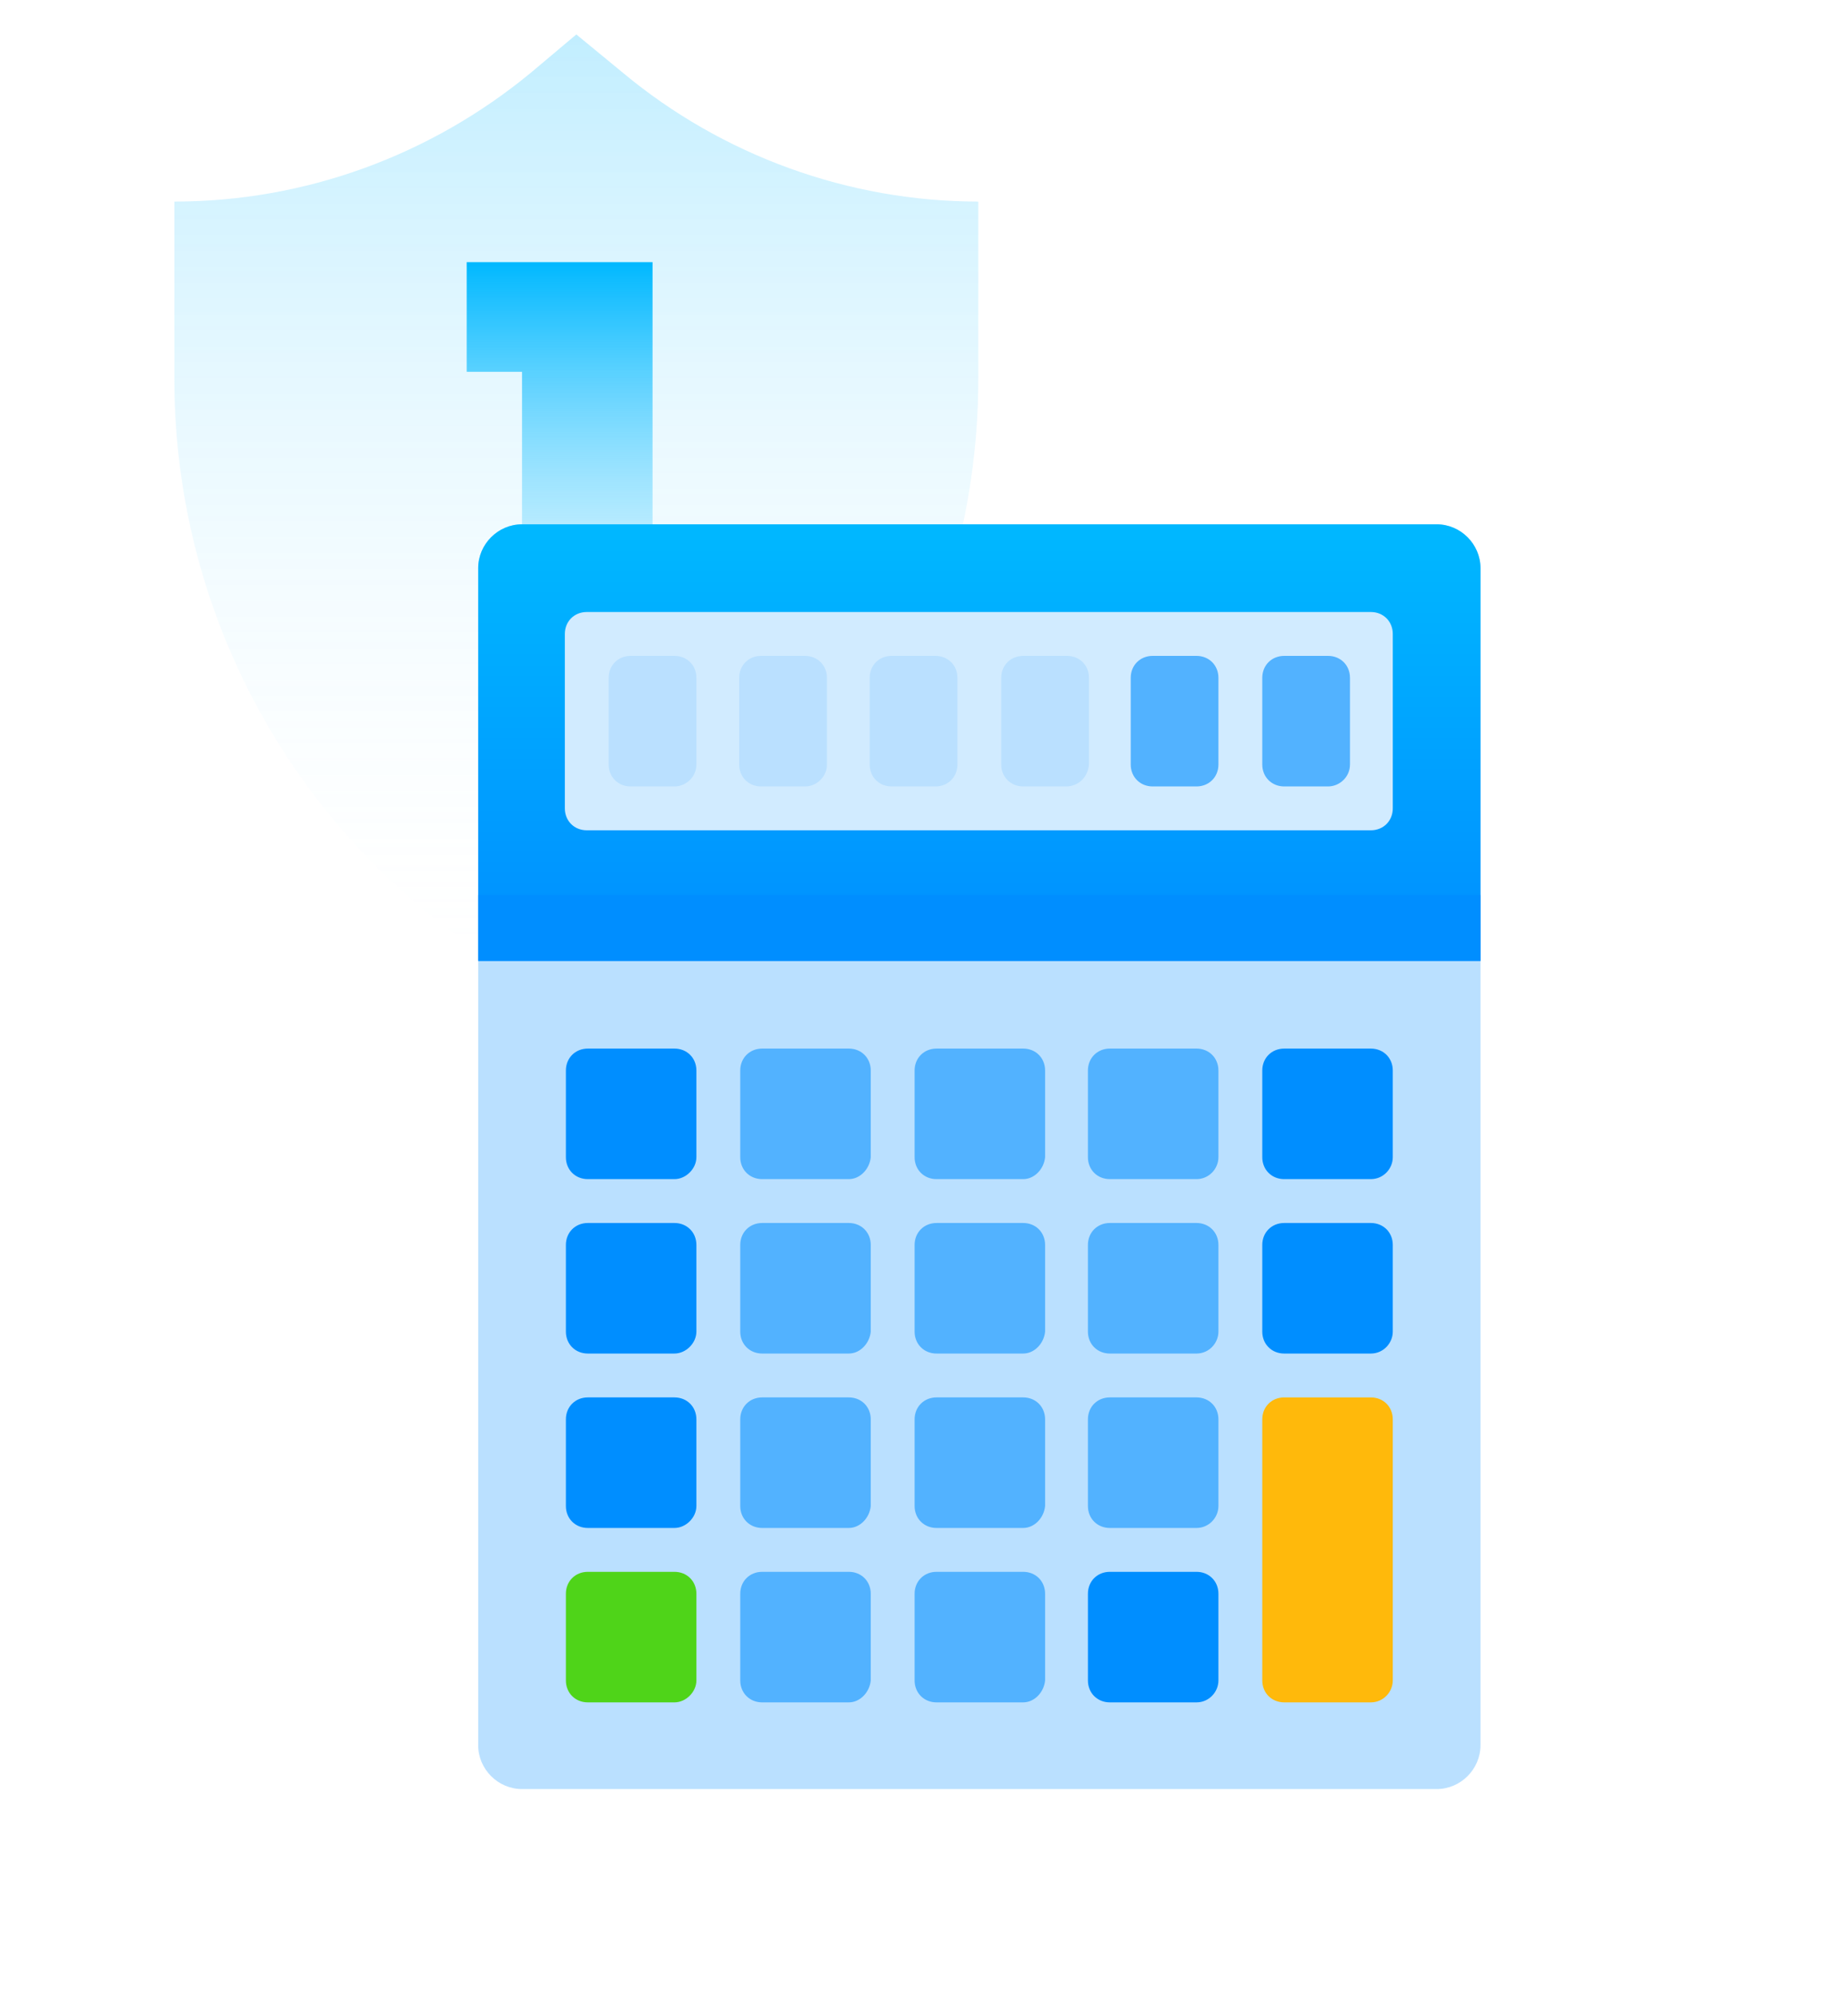 <?xml version="1.0" encoding="utf-8"?>
<!-- Generator: Adobe Illustrator 21.1.0, SVG Export Plug-In . SVG Version: 6.00 Build 0)  -->
<svg version="1.1" id="Слой_1" xmlns="http://www.w3.org/2000/svg" xmlns:xlink="http://www.w3.org/1999/xlink" x="0px" y="0px"
	 viewBox="0 0 177 191" style="enable-background:new 0 0 177 191;" xml:space="preserve">
<style type="text/css">
	.st0{display:none;opacity:8.000000e-02;fill:url(#SVGID_1_);}
	.st1{display:none;fill:url(#SVGID_2_);}
	.st2{fill:#00B8FF;}
	.st3{fill:#4FD419;}
	.st4{fill:url(#SVGID_3_);}
	.st5{opacity:0.26;fill:#FFFFFF;}
	.st6{fill:#FFFFFF;}
	.st7{fill:url(#SVGID_4_);}
	.st8{fill:#FFB90B;}
	.st9{fill:url(#SVGID_5_);}
	.st10{fill:url(#SVGID_6_);}
	.st11{fill:url(#SVGID_7_);}
	.st12{fill:#008EFF;}
	.st13{fill:#91CEFF;}
	.st14{opacity:8.000000e-02;fill:#00B8FF;}
	.st15{fill:url(#SVGID_8_);}
	.st16{fill:#8CCCFF;}
	.st17{fill:#7FE057;}
	.st18{fill:#62D932;}
	.st19{clip-path:url(#SVGID_10_);fill:url(#SVGID_11_);}
	.st20{clip-path:url(#SVGID_13_);fill:url(#SVGID_14_);}
	.st21{clip-path:url(#SVGID_16_);fill:url(#SVGID_17_);}
	.st22{clip-path:url(#SVGID_19_);fill:url(#SVGID_20_);}
	.st23{clip-path:url(#SVGID_22_);fill:url(#SVGID_23_);}
	.st24{clip-path:url(#SVGID_25_);fill:url(#SVGID_26_);}
	.st25{clip-path:url(#SVGID_28_);fill:url(#SVGID_29_);}
	.st26{clip-path:url(#SVGID_31_);fill:url(#SVGID_32_);}
	.st27{clip-path:url(#SVGID_34_);fill:url(#SVGID_35_);}
	.st28{clip-path:url(#SVGID_37_);fill:url(#SVGID_38_);}
	.st29{clip-path:url(#SVGID_40_);fill:url(#SVGID_41_);}
	.st30{clip-path:url(#SVGID_43_);fill:url(#SVGID_44_);}
	.st31{clip-path:url(#SVGID_46_);fill:url(#SVGID_47_);}
	.st32{clip-path:url(#SVGID_49_);fill:url(#SVGID_50_);}
	.st33{clip-path:url(#SVGID_52_);fill:url(#SVGID_53_);}
	.st34{clip-path:url(#SVGID_55_);fill:url(#SVGID_56_);}
	.st35{clip-path:url(#SVGID_58_);fill:url(#SVGID_59_);}
	.st36{clip-path:url(#SVGID_61_);fill:url(#SVGID_62_);}
	.st37{clip-path:url(#SVGID_64_);fill:url(#SVGID_65_);}
	.st38{clip-path:url(#SVGID_67_);fill:url(#SVGID_68_);}
	.st39{clip-path:url(#SVGID_70_);fill:url(#SVGID_71_);}
	.st40{clip-path:url(#SVGID_73_);fill:url(#SVGID_74_);}
	.st41{clip-path:url(#SVGID_76_);fill:url(#SVGID_77_);}
	.st42{clip-path:url(#SVGID_79_);fill:url(#SVGID_80_);}
	.st43{clip-path:url(#SVGID_82_);fill:url(#SVGID_83_);}
	.st44{clip-path:url(#SVGID_85_);fill:url(#SVGID_86_);}
	.st45{clip-path:url(#SVGID_88_);fill:url(#SVGID_89_);}
	.st46{clip-path:url(#SVGID_91_);fill:url(#SVGID_92_);}
	.st47{clip-path:url(#SVGID_94_);fill:url(#SVGID_95_);}
	.st48{clip-path:url(#SVGID_97_);fill:url(#SVGID_98_);}
	.st49{clip-path:url(#SVGID_100_);fill:url(#SVGID_101_);}
	.st50{clip-path:url(#SVGID_103_);fill:url(#SVGID_104_);}
	.st51{opacity:0.22;clip-path:url(#SVGID_106_);fill:#FFFFFF;}
	.st52{clip-path:url(#SVGID_108_);fill:url(#SVGID_109_);}
	.st53{clip-path:url(#SVGID_111_);fill:url(#SVGID_112_);}
	.st54{clip-path:url(#SVGID_114_);fill:url(#SVGID_115_);}
	.st55{opacity:0.22;clip-path:url(#SVGID_117_);fill:#FFFFFF;}
	.st56{clip-path:url(#SVGID_119_);fill:url(#SVGID_120_);}
	.st57{clip-path:url(#SVGID_122_);fill:url(#SVGID_123_);}
	.st58{clip-path:url(#SVGID_125_);fill:url(#SVGID_126_);}
	.st59{clip-path:url(#SVGID_128_);fill:url(#SVGID_129_);}
	.st60{clip-path:url(#SVGID_131_);fill:url(#SVGID_132_);}
	.st61{clip-path:url(#SVGID_134_);fill:url(#SVGID_135_);}
	.st62{clip-path:url(#SVGID_137_);fill:url(#SVGID_138_);}
	.st63{clip-path:url(#SVGID_140_);fill:url(#SVGID_141_);}
	.st64{clip-path:url(#SVGID_143_);fill:url(#SVGID_144_);}
	.st65{clip-path:url(#SVGID_146_);fill:url(#SVGID_147_);}
	.st66{clip-path:url(#SVGID_149_);fill:url(#SVGID_150_);}
	.st67{clip-path:url(#SVGID_152_);fill:url(#SVGID_153_);}
	.st68{clip-path:url(#SVGID_155_);fill:url(#SVGID_156_);}
	.st69{opacity:0.22;clip-path:url(#SVGID_158_);fill:#FFFFFF;}
	.st70{clip-path:url(#SVGID_160_);fill:url(#SVGID_161_);}
	.st71{clip-path:url(#SVGID_163_);fill:url(#SVGID_164_);}
	.st72{clip-path:url(#SVGID_166_);fill:url(#SVGID_167_);}
	.st73{clip-path:url(#SVGID_169_);fill:url(#SVGID_170_);}
	.st74{clip-path:url(#SVGID_172_);fill:url(#SVGID_173_);}
	.st75{clip-path:url(#SVGID_175_);fill:url(#SVGID_176_);}
	.st76{clip-path:url(#SVGID_178_);fill:url(#SVGID_179_);}
	.st77{clip-path:url(#SVGID_181_);fill:url(#SVGID_182_);}
	.st78{clip-path:url(#SVGID_184_);fill:url(#SVGID_185_);}
	.st79{clip-path:url(#SVGID_187_);fill:url(#SVGID_188_);}
	.st80{clip-path:url(#SVGID_190_);fill:url(#SVGID_191_);}
	.st81{clip-path:url(#SVGID_193_);fill:url(#SVGID_194_);}
	.st82{clip-path:url(#SVGID_196_);fill:url(#SVGID_197_);}
	.st83{clip-path:url(#SVGID_199_);fill:url(#SVGID_200_);}
	.st84{clip-path:url(#SVGID_202_);fill:url(#SVGID_203_);}
	.st85{clip-path:url(#SVGID_205_);fill:url(#SVGID_206_);}
	.st86{clip-path:url(#SVGID_208_);fill:url(#SVGID_209_);}
	.st87{clip-path:url(#SVGID_211_);fill:url(#SVGID_212_);}
	.st88{clip-path:url(#SVGID_214_);fill:url(#SVGID_215_);}
	.st89{clip-path:url(#SVGID_217_);fill:url(#SVGID_218_);}
	.st90{clip-path:url(#SVGID_220_);fill:url(#SVGID_221_);}
	.st91{clip-path:url(#SVGID_223_);fill:url(#SVGID_224_);}
	.st92{clip-path:url(#SVGID_226_);fill:url(#SVGID_227_);}
	.st93{clip-path:url(#SVGID_229_);fill:url(#SVGID_230_);}
	.st94{clip-path:url(#SVGID_232_);fill:url(#SVGID_233_);}
	.st95{clip-path:url(#SVGID_235_);fill:url(#SVGID_236_);}
	.st96{opacity:0.24;fill:url(#SVGID_237_);}
	.st97{fill:url(#SVGID_238_);}
	.st98{opacity:0.24;fill:url(#SVGID_239_);}
	.st99{fill:url(#SVGID_240_);}
	.st100{opacity:0.24;fill:url(#SVGID_241_);}
	.st101{fill:url(#SVGID_242_);}
	.st102{fill:#BAE0FF;}
	.st103{fill:url(#SVGID_243_);}
	.st104{fill:#52B2FF;}
	.st105{fill:#D1EBFF;}
	.st106{fill:url(#SVGID_244_);}
	.st107{fill:#57D7FF;}
	.st108{fill:#6BD6FF;}
	.st109{fill:#FFDB83;}
	.st110{fill:url(#SVGID_245_);}
	.st111{fill:#B8EBFF;}
	.st112{fill:#FFCB4A;}
	.st113{fill:url(#SVGID_246_);}
	.st114{fill:url(#SVGID_247_);}
	.st115{clip-path:url(#SVGID_249_);}
	.st116{clip-path:url(#SVGID_251_);fill:url(#SVGID_252_);}
	.st117{clip-path:url(#SVGID_254_);}
	.st118{clip-path:url(#SVGID_256_);fill:url(#SVGID_257_);}
	.st119{clip-path:url(#SVGID_259_);}
	.st120{clip-path:url(#SVGID_261_);fill:#4FD419;}
	.st121{clip-path:url(#SVGID_263_);}
	.st122{clip-path:url(#SVGID_265_);fill:#4FD419;}
	.st123{clip-path:url(#SVGID_267_);}
	.st124{clip-path:url(#SVGID_269_);fill:url(#SVGID_270_);}
	.st125{clip-path:url(#SVGID_272_);}
	.st126{clip-path:url(#SVGID_274_);fill:url(#SVGID_275_);}
	.st127{clip-path:url(#SVGID_277_);}
	.st128{clip-path:url(#SVGID_279_);fill:url(#SVGID_280_);}
	.st129{clip-path:url(#SVGID_282_);}
	.st130{clip-path:url(#SVGID_284_);fill:url(#SVGID_285_);}
	.st131{clip-path:url(#SVGID_287_);}
	.st132{clip-path:url(#SVGID_289_);fill:url(#SVGID_290_);}
	.st133{clip-path:url(#SVGID_292_);}
	.st134{clip-path:url(#SVGID_294_);fill:url(#SVGID_295_);}
	.st135{clip-path:url(#SVGID_297_);}
	.st136{clip-path:url(#SVGID_299_);fill:url(#SVGID_300_);}
	.st137{fill:url(#SVGID_301_);}
	.st138{fill:#14130F;}
	.st139{fill:#1F2124;}
	.st140{opacity:0.8;fill:url(#SVGID_302_);}
	.st141{fill:url(#SVGID_303_);}
	.st142{opacity:0.8;fill:url(#SVGID_304_);}
	.st143{fill:url(#SVGID_305_);}
	.st144{fill:url(#SVGID_306_);}
</style>
<g>
	<linearGradient id="SVGID_1_" gradientUnits="userSpaceOnUse" x1="55.212" y1="96.263" x2="55.212" y2="3.25">
		<stop  offset="0" style="stop-color:#FFFFFF;stop-opacity:0"/>
		<stop  offset="1" style="stop-color:#00B8FF"/>
	</linearGradient>
	<path style="opacity:0.24;fill:url(#SVGID_1_);" d="M16.7,19.3v17c0,25.8,15,49.2,38.5,60l0,0c23.5-10.7,38.5-34.2,38.5-60v-17l0,0
		c-12.4,0-24.5-4.4-34-12.3l-4.5-3.7L50.8,7C41.2,14.9,29.2,19.3,16.7,19.3L16.7,19.3z"/>
	<linearGradient id="SVGID_2_" gradientUnits="userSpaceOnUse" x1="53.61" y1="75.995" x2="53.61" y2="25.085">
		<stop  offset="0" style="stop-color:#FFFFFF;stop-opacity:0"/>
		<stop  offset="1" style="stop-color:#00B8FF"/>
	</linearGradient>
	<path style="fill:url(#SVGID_2_);" d="M44.7,35.6V25.1h17.8V76H50V35.6H44.7z"/>
</g>
<g>
	<path class="st102" d="M137.6,171.3H50c-2.3,0-4.2-1.9-4.2-4.2V54.4c0-2.3,1.9-4.2,4.2-4.2h87.6c2.3,0,4.2,1.9,4.2,4.2v112.7
		C141.8,169.4,139.9,171.3,137.6,171.3L137.6,171.3z"/>
	<linearGradient id="SVGID_3_" gradientUnits="userSpaceOnUse" x1="93.779" y1="92.004" x2="93.779" y2="50.271">
		<stop  offset="1.610426e-07" style="stop-color:#008EFF"/>
		<stop  offset="1" style="stop-color:#00B8FF"/>
	</linearGradient>
	<path class="st4" d="M141.8,92h-96V54.4c0-2.3,1.9-4.2,4.2-4.2h87.6c2.3,0,4.2,1.9,4.2,4.2V92L141.8,92z"/>
	<path class="st12" d="M64.6,112.9h-8.3c-1.2,0-2.1-0.9-2.1-2.1v-8.3c0-1.2,0.9-2.1,2.1-2.1h8.3c1.2,0,2.1,0.9,2.1,2.1v8.3
		C66.7,111.9,65.7,112.9,64.6,112.9L64.6,112.9z"/>
	<path class="st12" d="M64.6,146.3h-8.3c-1.2,0-2.1-0.9-2.1-2.1v-8.3c0-1.2,0.9-2.1,2.1-2.1h8.3c1.2,0,2.1,0.9,2.1,2.1v8.3
		C66.7,145.3,65.7,146.3,64.6,146.3L64.6,146.3z"/>
	<path class="st12" d="M64.6,129.6h-8.3c-1.2,0-2.1-0.9-2.1-2.1v-8.3c0-1.2,0.9-2.1,2.1-2.1h8.3c1.2,0,2.1,0.9,2.1,2.1v8.3
		C66.7,128.6,65.7,129.6,64.6,129.6L64.6,129.6z"/>
	<path class="st3" d="M64.6,163h-8.3c-1.2,0-2.1-0.9-2.1-2.1v-8.3c0-1.2,0.9-2.1,2.1-2.1h8.3c1.2,0,2.1,0.9,2.1,2.1v8.3
		C66.7,162,65.7,163,64.6,163L64.6,163z"/>
	<path class="st104" d="M81.3,112.9h-8.3c-1.2,0-2.1-0.9-2.1-2.1v-8.3c0-1.2,0.9-2.1,2.1-2.1h8.3c1.2,0,2.1,0.9,2.1,2.1v8.3
		C83.3,111.9,82.4,112.9,81.3,112.9L81.3,112.9z"/>
	<path class="st104" d="M81.3,146.3h-8.3c-1.2,0-2.1-0.9-2.1-2.1v-8.3c0-1.2,0.9-2.1,2.1-2.1h8.3c1.2,0,2.1,0.9,2.1,2.1v8.3
		C83.3,145.3,82.4,146.3,81.3,146.3L81.3,146.3z"/>
	<path class="st104" d="M81.3,129.6h-8.3c-1.2,0-2.1-0.9-2.1-2.1v-8.3c0-1.2,0.9-2.1,2.1-2.1h8.3c1.2,0,2.1,0.9,2.1,2.1v8.3
		C83.3,128.6,82.4,129.6,81.3,129.6L81.3,129.6z"/>
	<path class="st104" d="M81.3,163h-8.3c-1.2,0-2.1-0.9-2.1-2.1v-8.3c0-1.2,0.9-2.1,2.1-2.1h8.3c1.2,0,2.1,0.9,2.1,2.1v8.3
		C83.3,162,82.4,163,81.3,163L81.3,163z"/>
	<path class="st104" d="M98,112.9h-8.3c-1.2,0-2.1-0.9-2.1-2.1v-8.3c0-1.2,0.9-2.1,2.1-2.1H98c1.2,0,2.1,0.9,2.1,2.1v8.3
		C100,111.9,99.1,112.9,98,112.9L98,112.9z"/>
	<path class="st104" d="M98,146.3h-8.3c-1.2,0-2.1-0.9-2.1-2.1v-8.3c0-1.2,0.9-2.1,2.1-2.1H98c1.2,0,2.1,0.9,2.1,2.1v8.3
		C100,145.3,99.1,146.3,98,146.3L98,146.3z"/>
	<path class="st104" d="M98,129.6h-8.3c-1.2,0-2.1-0.9-2.1-2.1v-8.3c0-1.2,0.9-2.1,2.1-2.1H98c1.2,0,2.1,0.9,2.1,2.1v8.3
		C100,128.6,99.1,129.6,98,129.6L98,129.6z"/>
	<path class="st104" d="M98,163h-8.3c-1.2,0-2.1-0.9-2.1-2.1v-8.3c0-1.2,0.9-2.1,2.1-2.1H98c1.2,0,2.1,0.9,2.1,2.1v8.3
		C100,162,99.1,163,98,163L98,163z"/>
	<path class="st104" d="M114.6,112.9h-8.3c-1.2,0-2.1-0.9-2.1-2.1v-8.3c0-1.2,0.9-2.1,2.1-2.1h8.3c1.2,0,2.1,0.9,2.1,2.1v8.3
		C116.7,111.9,115.8,112.9,114.6,112.9L114.6,112.9z"/>
	<path class="st104" d="M114.6,146.3h-8.3c-1.2,0-2.1-0.9-2.1-2.1v-8.3c0-1.2,0.9-2.1,2.1-2.1h8.3c1.2,0,2.1,0.9,2.1,2.1v8.3
		C116.7,145.3,115.8,146.3,114.6,146.3L114.6,146.3z"/>
	<path class="st104" d="M114.6,129.6h-8.3c-1.2,0-2.1-0.9-2.1-2.1v-8.3c0-1.2,0.9-2.1,2.1-2.1h8.3c1.2,0,2.1,0.9,2.1,2.1v8.3
		C116.7,128.6,115.8,129.6,114.6,129.6L114.6,129.6z"/>
	<path class="st12" d="M114.6,163h-8.3c-1.2,0-2.1-0.9-2.1-2.1v-8.3c0-1.2,0.9-2.1,2.1-2.1h8.3c1.2,0,2.1,0.9,2.1,2.1v8.3
		C116.7,162,115.8,163,114.6,163L114.6,163z"/>
	<path class="st12" d="M131.3,112.9H123c-1.2,0-2.1-0.9-2.1-2.1v-8.3c0-1.2,0.9-2.1,2.1-2.1h8.3c1.2,0,2.1,0.9,2.1,2.1v8.3
		C133.4,111.9,132.5,112.9,131.3,112.9L131.3,112.9z"/>
	<path class="st12" d="M131.3,129.6H123c-1.2,0-2.1-0.9-2.1-2.1v-8.3c0-1.2,0.9-2.1,2.1-2.1h8.3c1.2,0,2.1,0.9,2.1,2.1v8.3
		C133.4,128.6,132.5,129.6,131.3,129.6L131.3,129.6z"/>
	<path class="st8" d="M131.3,163H123c-1.2,0-2.1-0.9-2.1-2.1v-25c0-1.2,0.9-2.1,2.1-2.1h8.3c1.2,0,2.1,0.9,2.1,2.1v25
		C133.4,162,132.5,163,131.3,163L131.3,163z"/>
	<path class="st105" d="M131.3,79.5H56.2c-1.2,0-2.1-0.9-2.1-2.1V60.7c0-1.2,0.9-2.1,2.1-2.1h75.1c1.2,0,2.1,0.9,2.1,2.1v16.7
		C133.4,78.6,132.5,79.5,131.3,79.5L131.3,79.5z"/>
	<path class="st102" d="M64.6,75.3h-4.2c-1.2,0-2.1-0.9-2.1-2.1v-8.3c0-1.2,0.9-2.1,2.1-2.1h4.2c1.2,0,2.1,0.9,2.1,2.1v8.3
		C66.7,74.4,65.7,75.3,64.6,75.3L64.6,75.3z"/>
	<path class="st102" d="M77.1,75.3h-4.2c-1.2,0-2.1-0.9-2.1-2.1v-8.3c0-1.2,0.9-2.1,2.1-2.1h4.2c1.2,0,2.1,0.9,2.1,2.1v8.3
		C79.2,74.4,78.2,75.3,77.1,75.3L77.1,75.3z"/>
	<path class="st102" d="M89.6,75.3h-4.2c-1.2,0-2.1-0.9-2.1-2.1v-8.3c0-1.2,0.9-2.1,2.1-2.1h4.2c1.2,0,2.1,0.9,2.1,2.1v8.3
		C91.7,74.4,90.8,75.3,89.6,75.3L89.6,75.3z"/>
	<path class="st102" d="M102.1,75.3H98c-1.2,0-2.1-0.9-2.1-2.1v-8.3c0-1.2,0.9-2.1,2.1-2.1h4.2c1.2,0,2.1,0.9,2.1,2.1v8.3
		C104.2,74.4,103.3,75.3,102.1,75.3L102.1,75.3z"/>
	<path class="st104" d="M114.6,75.3h-4.2c-1.2,0-2.1-0.9-2.1-2.1v-8.3c0-1.2,0.9-2.1,2.1-2.1h4.2c1.2,0,2.1,0.9,2.1,2.1v8.3
		C116.7,74.4,115.8,75.3,114.6,75.3L114.6,75.3z"/>
	<path class="st104" d="M127.2,75.3H123c-1.2,0-2.1-0.9-2.1-2.1v-8.3c0-1.2,0.9-2.1,2.1-2.1h4.2c1.2,0,2.1,0.9,2.1,2.1v8.3
		C129.3,74.4,128.3,75.3,127.2,75.3L127.2,75.3z"/>
	<polygon class="st12" points="45.8,85.7 141.8,85.7 141.8,92 45.8,92 45.8,85.7 	"/>
</g>
</svg>
